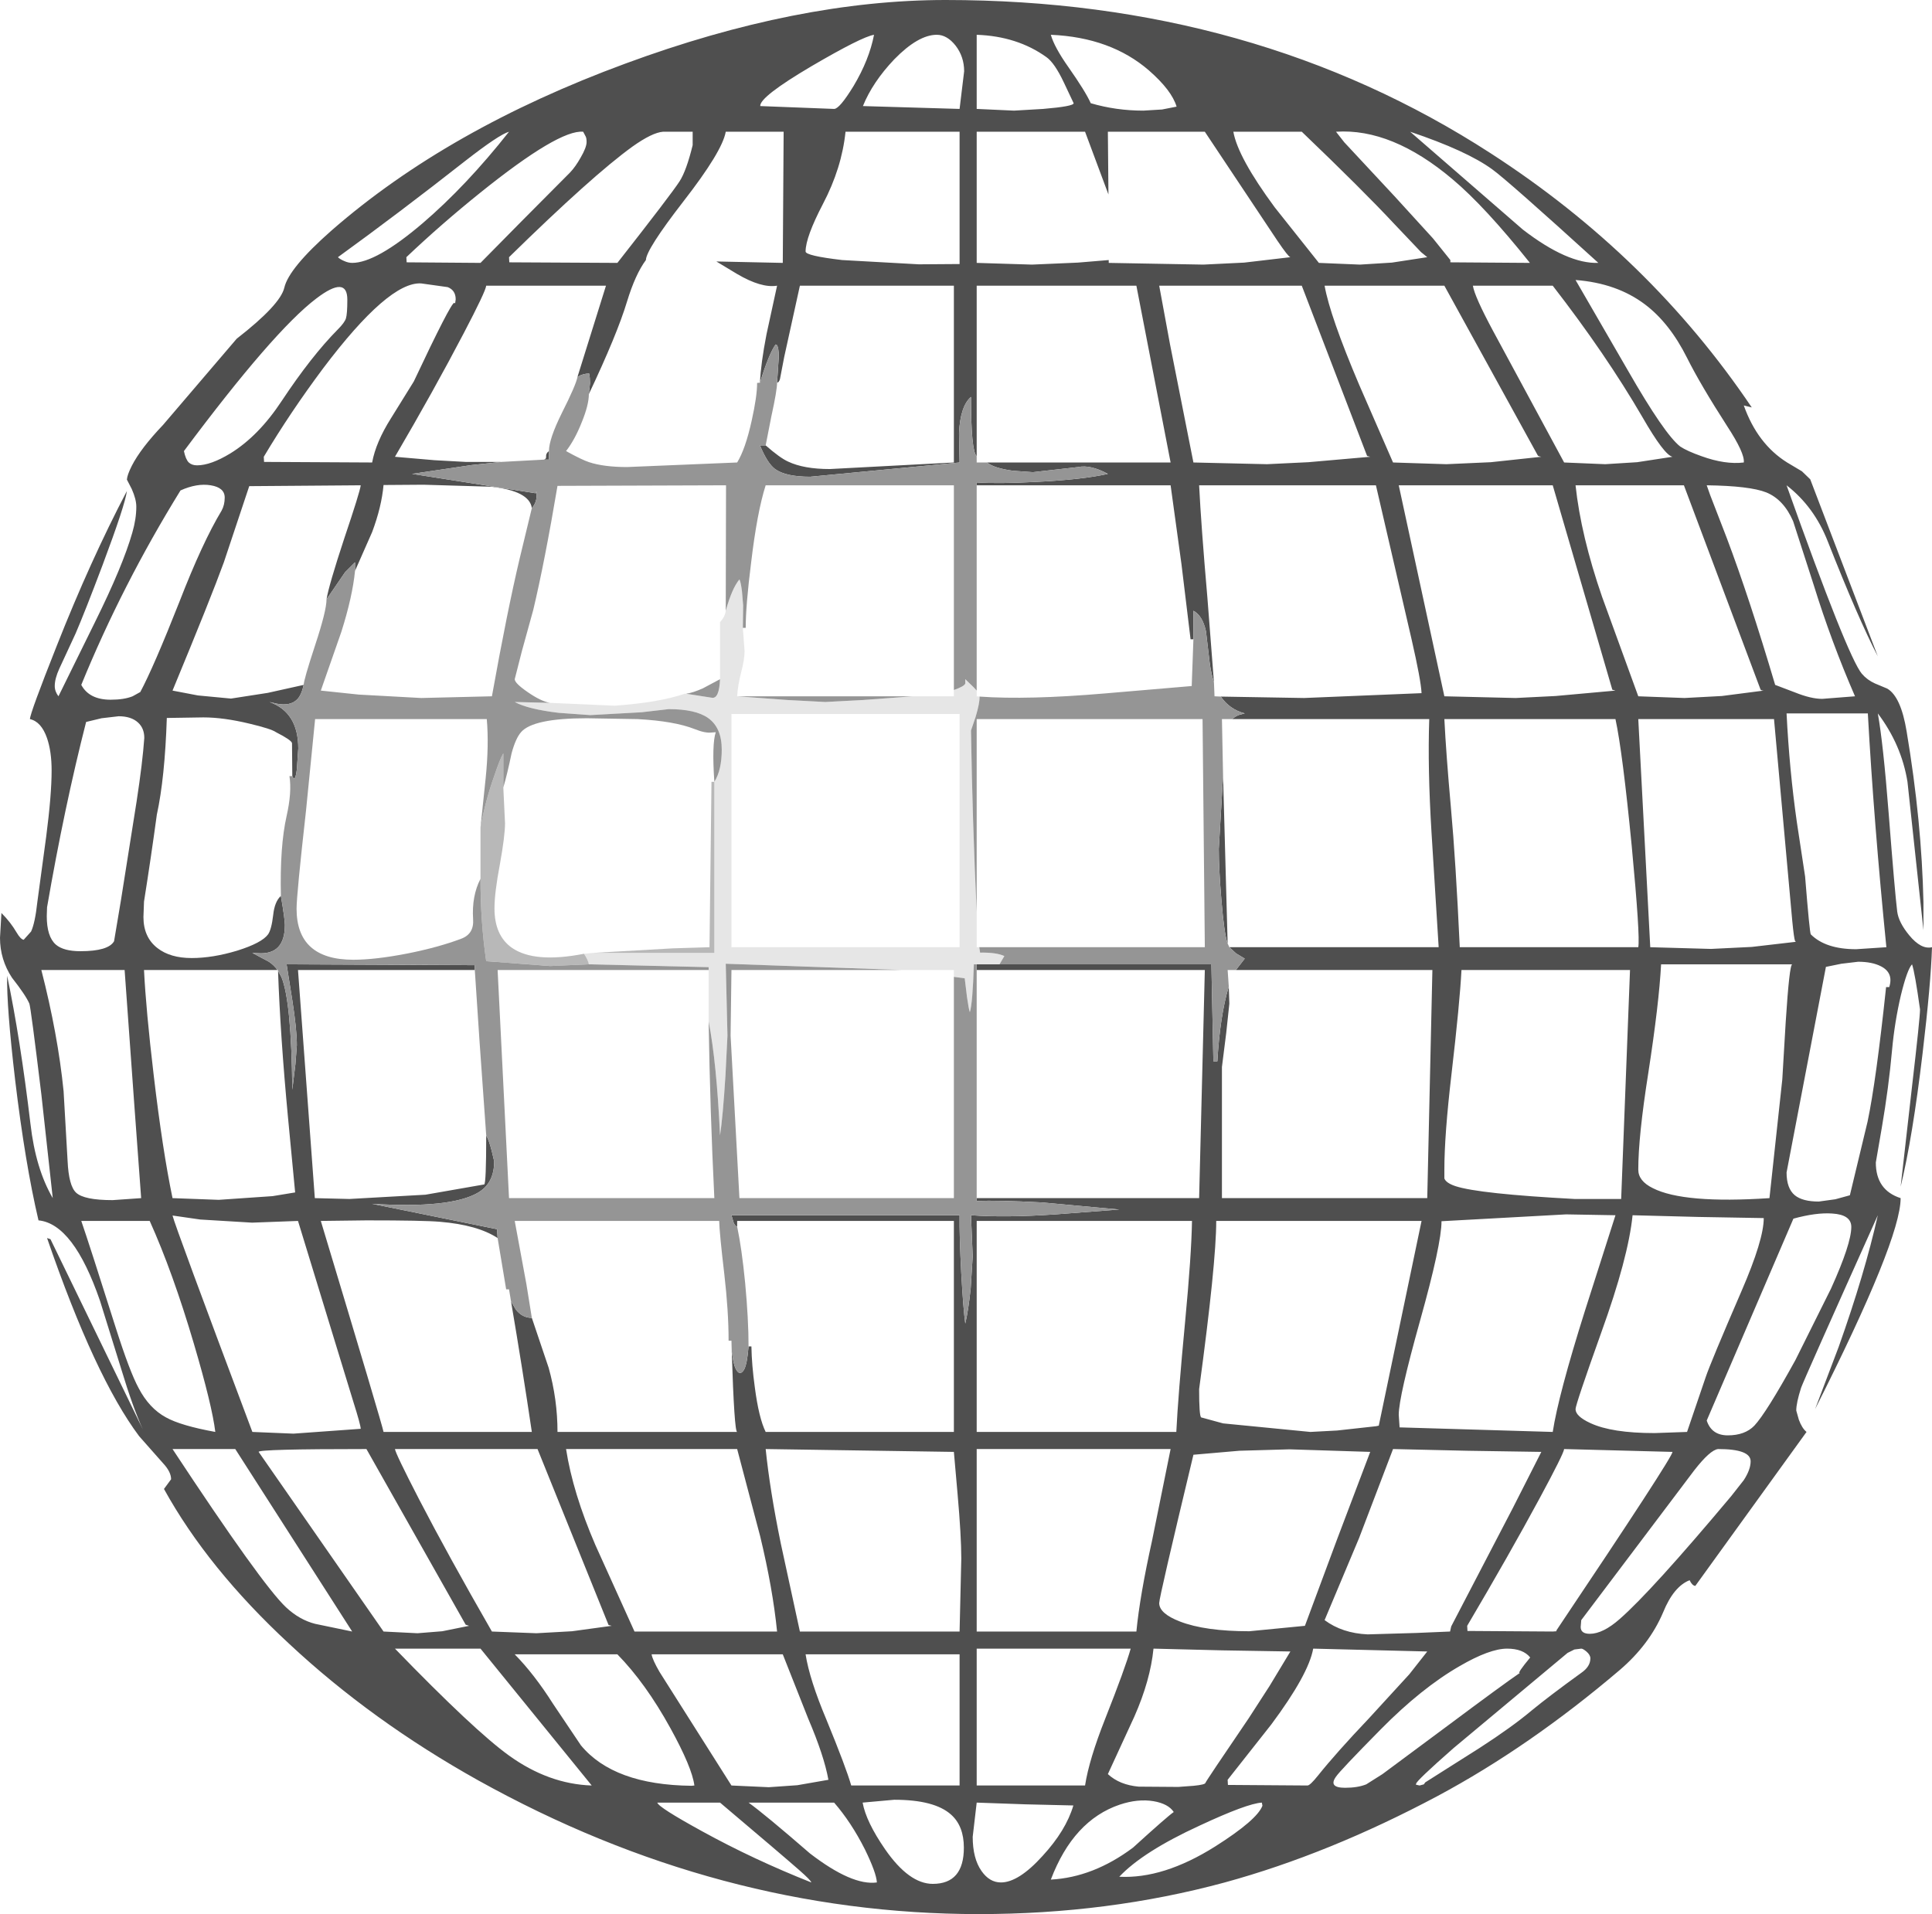 <?xml version="1.0" encoding="UTF-8" standalone="no"?>
<svg xmlns:ffdec="https://www.free-decompiler.com/flash" xmlns:xlink="http://www.w3.org/1999/xlink" ffdec:objectType="shape" height="335.65px" width="338.75px" xmlns="http://www.w3.org/2000/svg">
  <g transform="matrix(1.0, 0.0, 0.0, 1.0, 168.3, 168.1)">
    <path d="M6.95 1.0 L2.95 1.0 2.45 1.0 Q2.25 7.75 1.75 9.4 1.55 8.85 1.25 6.75 L0.85 3.45 -1.05 3.2 -1.05 2.0 -10.1 2.0 -41.05 0.9 -40.75 13.5 -41.1 20.5 Q-41.55 27.65 -42.05 31.0 -42.65 18.2 -44.05 11.0 L-44.05 2.0 -44.05 1.5 -65.05 1.0 Q-65.15 0.3 -65.9 -0.85 L-64.3 -1.0 -43.05 -1.0 -43.05 -31.0 Q-41.75 -33.05 -41.75 -36.65 -41.75 -40.5 -44.15 -42.2 -46.35 -43.75 -51.05 -43.75 L-55.8 -43.2 -64.8 -42.7 -70.35 -43.1 Q-75.75 -43.75 -78.05 -45.0 L-71.9 -44.85 -60.55 -44.35 Q-52.75 -44.9 -48.25 -46.45 L-48.0 -46.45 -43.5 -45.75 Q-42.2 -45.5 -42.05 -49.0 L-42.05 -59.0 Q-41.15 -60.0 -41.05 -61.0 -39.95 -64.95 -38.65 -66.5 -38.4 -66.0 -38.2 -64.35 L-38.0 -61.95 -38.05 -58.0 -37.75 -53.95 Q-37.75 -52.45 -38.35 -50.2 -38.95 -47.85 -39.05 -46.0 L-30.25 -45.35 -23.6 -45.0 -16.95 -45.35 -8.25 -46.0 -1.05 -46.0 -1.05 -47.1 Q0.8 -47.75 0.95 -48.25 L0.95 -49.0 2.4 -47.6 2.95 -47.0 2.95 -46.0 3.45 -45.95 Q3.5 -44.85 2.75 -42.35 L1.95 -40.0 Q2.2 -24.05 2.95 -8.15 L2.95 -2.0 3.4 -2.0 3.55 -1.05 Q6.4 -1.1 7.8 -0.45 L6.95 1.0 M-40.05 -42.9 L-40.05 -2.0 -0.05 -2.0 -0.05 -42.9 -40.05 -42.9" fill="#e6e6e6" fill-opacity="0.996" fill-rule="evenodd" stroke="none"/>
    <path d="M-43.05 -31.0 L-43.05 -1.0 -64.3 -1.0 -50.35 -1.8 -43.9 -2.0 -43.55 -31.0 -43.05 -31.0 M-65.9 -0.85 Q-65.15 0.3 -65.05 1.0 L-71.85 1.3 -83.05 0.45 Q-84.05 -6.4 -84.05 -14.0 L-84.05 -23.0 Q-83.2 -27.65 -81.65 -32.0 -80.65 -35.0 -80.05 -36.0 L-80.05 -30.0 -79.75 -23.75 Q-79.75 -21.55 -80.65 -16.55 -81.6 -11.55 -81.6 -8.8 -81.6 -4.05 -78.55 -1.9 -74.6 0.85 -65.9 -0.85" fill="#b8b8b8" fill-opacity="0.996" fill-rule="evenodd" stroke="none"/>
    <path d="M86.0 -122.1 L99.95 -122.0 Q92.05 -131.9 86.4 -136.65 75.75 -145.65 65.95 -145.0 L67.4 -143.15 76.2 -133.7 82.95 -126.3 86.0 -122.5 86.0 -122.1 M93.5 -110.05 L105.95 -87.0 113.15 -86.7 118.75 -87.05 124.95 -88.0 Q123.5 -88.3 119.65 -95.0 113.25 -106.0 103.95 -118.0 L89.95 -118.0 Q90.25 -116.1 93.5 -110.05 M117.15 -103.1 Q123.55 -91.95 126.3 -89.8 127.5 -89.0 130.05 -88.1 134.2 -86.6 137.45 -87.0 137.65 -88.6 134.55 -93.35 129.85 -100.65 127.5 -105.35 124.45 -111.45 120.15 -114.7 115.2 -118.45 107.95 -119.0 L117.15 -103.1 M111.95 -122.0 Q96.0 -136.5 93.35 -138.4 88.9 -141.65 78.95 -145.0 L98.7 -127.85 Q106.55 -121.8 111.95 -122.0 M19.05 -156.3 Q22.0 -152.1 22.95 -150.0 27.4 -148.7 32.15 -148.7 L35.45 -148.9 38.0 -149.4 Q37.15 -152.25 33.15 -155.75 26.45 -161.55 15.95 -162.0 16.55 -159.85 19.05 -156.3 M9.5 -148.7 L14.6 -149.0 Q19.95 -149.45 19.95 -150.0 L18.25 -153.6 Q16.6 -157.1 15.15 -158.1 10.05 -161.75 2.95 -162.0 L2.95 -149.0 9.5 -148.7 M21.95 -145.0 L2.95 -145.0 2.95 -122.0 12.65 -121.7 20.7 -122.05 26.1 -122.5 26.1 -122.0 42.7 -121.7 49.85 -122.05 57.95 -123.0 Q57.6 -123.05 55.7 -125.85 L42.95 -145.0 25.95 -145.0 26.05 -134.0 21.95 -145.0 M36.85 -107.7 L40.95 -87.0 53.85 -86.7 61.1 -87.05 71.95 -88.0 71.4 -88.15 59.95 -118.0 34.95 -118.0 36.85 -107.7 M4.75 -87.0 L36.95 -87.0 30.95 -118.0 2.95 -118.0 2.95 -88.1 Q1.95 -89.0 1.95 -98.5 0.05 -96.85 -0.15 -92.1 L-0.05 -87.0 -26.25 -84.5 Q-30.55 -84.5 -32.4 -85.85 -33.75 -86.85 -35.05 -90.0 L-34.05 -90.0 Q-31.55 -87.8 -30.1 -87.15 -27.35 -85.85 -22.8 -85.85 L-1.05 -87.0 -1.05 -118.0 -28.05 -118.0 -30.8 -105.5 -31.55 -101.6 Q-31.75 -101.0 -32.05 -101.0 L-31.75 -105.55 Q-31.75 -107.15 -32.1 -107.6 L-32.3 -107.7 Q-33.45 -106.15 -35.05 -101.0 -34.9 -104.35 -33.9 -109.5 L-32.05 -118.0 Q-34.8 -117.55 -39.05 -120.05 L-42.7 -122.25 -31.05 -122.0 -30.9 -145.0 -41.05 -145.0 Q-41.65 -141.55 -48.5 -132.75 -55.0 -124.35 -55.05 -122.5 -56.9 -120.0 -58.35 -115.25 -60.1 -109.45 -65.05 -99.0 L-64.85 -100.9 Q-64.85 -101.9 -65.0 -102.6 -66.1 -102.6 -67.05 -102.0 L-62.05 -118.0 -83.05 -118.0 Q-83.15 -117.0 -87.0 -109.65 -92.2 -99.7 -99.05 -88.0 L-92.1 -87.4 -86.65 -87.1 -80.4 -87.1 -85.6 -86.55 -96.05 -85.0 -74.35 -81.6 Q-74.2 -82.3 -74.2 -81.3 -74.2 -79.95 -75.05 -79.0 -75.45 -82.0 -82.15 -82.75 L-94.05 -83.1 -101.05 -83.05 Q-101.4 -79.2 -103.05 -74.8 L-106.05 -68.0 -106.05 -69.5 -107.8 -67.75 -111.05 -63.0 Q-110.65 -65.45 -107.95 -73.65 -105.2 -81.8 -105.05 -83.0 L-124.6 -82.85 -129.05 -69.5 Q-131.3 -63.3 -138.05 -47.0 L-133.6 -46.15 -127.8 -45.6 -121.35 -46.6 -115.05 -48.0 Q-115.45 -46.2 -116.2 -45.45 -117.4 -44.25 -119.75 -44.7 L-121.05 -45.0 Q-116.0 -43.2 -116.0 -36.85 L-116.25 -33.2 Q-116.55 -30.75 -117.05 -32.0 L-117.1 -37.8 Q-117.25 -38.35 -119.9 -39.7 -120.75 -40.3 -124.55 -41.2 -129.1 -42.3 -132.65 -42.3 L-139.05 -42.2 Q-139.4 -31.65 -140.8 -25.25 -141.85 -17.55 -143.05 -10.0 L-143.15 -7.3 Q-143.15 -3.75 -140.7 -1.85 -138.45 -0.1 -134.7 -0.1 -131.0 -0.1 -126.7 -1.4 -122.4 -2.75 -121.3 -4.25 -120.7 -5.1 -120.4 -7.65 -120.15 -10.0 -119.05 -11.0 -118.35 -6.9 -118.35 -5.9 -118.35 -0.6 -123.1 -0.95 L-124.05 -1.0 -121.15 0.55 Q-120.25 1.15 -119.65 2.0 L-143.05 2.0 Q-142.7 9.05 -141.35 20.45 -139.8 33.6 -138.05 42.0 L-129.95 42.3 -120.5 41.65 -116.55 41.0 -117.8 27.9 Q-119.15 13.55 -119.55 2.15 L-118.95 3.25 Q-117.2 7.5 -117.05 23.0 L-116.5 18.5 -116.25 15.2 Q-116.25 12.4 -117.05 7.3 L-118.05 1.0 -85.05 1.15 -85.05 2.0 -116.05 2.0 -113.1 42.0 -107.05 42.15 -93.7 41.4 -83.4 39.6 Q-83.05 39.45 -83.05 31.0 -82.6 31.75 -82.1 33.65 L-81.65 35.55 Q-81.65 39.4 -84.5 41.05 -89.3 43.85 -103.05 43.0 L-81.15 47.45 -81.05 49.0 Q-84.55 46.7 -91.15 46.15 -93.95 45.9 -104.05 45.9 L-112.05 46.0 Q-101.2 82.0 -101.05 83.0 L-75.05 83.0 Q-76.7 71.85 -78.7 60.1 L-77.85 61.55 Q-76.7 63.0 -75.05 63.0 L-72.1 71.75 Q-70.55 77.3 -70.55 83.0 L-39.05 83.0 Q-39.55 83.0 -40.0 68.85 L-39.85 69.8 Q-39.6 71.7 -39.0 72.4 -38.45 73.05 -37.85 72.1 -37.3 71.15 -37.05 68.0 L-36.55 68.0 Q-36.5 71.2 -35.95 75.2 -35.25 80.55 -34.05 83.0 L-1.05 83.0 -1.05 46.0 -39.05 46.0 -39.05 47.0 Q-39.35 46.95 -39.65 46.35 L-40.05 45.0 -0.05 45.0 Q-0.1 48.5 0.25 55.25 0.6 61.55 0.95 64.0 1.5 61.65 1.9 57.8 L2.25 52.2 1.95 45.0 Q7.95 45.45 16.75 44.85 L27.95 44.0 14.35 42.75 Q6.55 42.35 2.95 42.5 L2.95 42.0 41.95 42.0 42.95 2.0 2.95 2.0 2.95 1.0 6.95 1.0 44.1 1.0 44.45 18.0 45.15 18.0 Q45.6 10.05 47.15 4.9 L47.25 7.9 46.7 13.05 45.95 19.0 45.95 42.0 81.95 42.0 82.85 2.0 48.4 2.0 49.95 0.0 48.45 -0.9 47.25 -2.0 83.95 -2.0 82.7 -22.05 Q82.0 -33.45 82.3 -42.0 L47.75 -42.0 Q48.3 -42.5 49.0 -42.75 L49.95 -43.0 Q47.3 -43.7 45.75 -45.95 L60.35 -45.7 80.95 -46.55 Q80.85 -48.8 79.2 -56.0 L72.95 -83.0 41.95 -83.0 Q42.3 -75.95 43.4 -63.3 L44.55 -48.45 Q44.05 -50.0 43.8 -51.9 L43.15 -57.4 Q42.55 -60.15 40.95 -61.0 L40.95 -56.0 40.45 -56.0 38.85 -69.2 36.95 -83.0 2.95 -83.0 2.95 -83.5 Q6.7 -83.25 13.45 -83.6 21.55 -84.0 25.95 -85.0 22.9 -86.65 20.75 -86.2 L12.8 -85.3 9.3 -85.55 Q6.0 -86.0 4.75 -87.0 M76.15 -128.85 Q70.6 -134.8 59.95 -145.0 L47.95 -145.0 Q48.75 -140.5 55.2 -131.75 L62.95 -122.0 70.15 -121.7 75.75 -122.05 81.95 -123.0 80.85 -123.9 76.15 -128.85 M70.0 -100.65 L75.95 -87.0 85.3 -86.7 93.1 -87.05 101.95 -88.0 Q101.55 -88.05 101.35 -88.2 L84.95 -118.0 63.95 -118.0 Q64.9 -112.65 70.0 -100.65 M46.95 -2.65 Q46.35 -4.25 45.85 -10.35 45.4 -15.75 45.4 -19.25 L46.15 -32.0 46.95 -2.65 M149.1 -84.05 L160.95 -53.0 Q157.5 -59.65 152.2 -73.1 149.8 -79.25 144.95 -83.0 155.65 -52.95 158.15 -49.95 159.1 -48.85 160.45 -48.25 L162.6 -47.35 Q165.0 -45.95 166.0 -39.85 168.65 -24.05 168.95 -9.85 L168.95 -5.0 166.15 -31.0 Q165.1 -37.5 160.95 -43.0 161.9 -37.7 162.85 -25.5 163.95 -11.45 164.35 -8.25 164.6 -6.35 166.45 -4.1 168.55 -1.55 170.45 -2.0 170.25 4.4 168.8 16.6 167.05 31.35 164.95 40.0 L166.95 22.4 Q168.35 10.4 168.35 8.9 167.45 2.45 166.95 1.0 166.1 1.9 165.0 6.4 163.9 11.1 163.45 16.0 162.85 22.65 161.65 29.65 L160.6 35.75 Q160.6 40.6 164.95 42.0 164.95 49.3 149.95 79.0 L154.1 68.05 Q158.65 55.25 160.95 45.0 147.95 73.95 147.5 75.25 146.65 77.9 146.65 79.25 L147.1 80.85 Q147.65 82.35 148.45 83.0 L128.95 110.0 Q128.4 109.95 127.95 109.0 125.15 110.1 123.3 114.65 120.9 120.3 115.7 124.75 99.9 138.2 83.75 146.85 64.7 157.0 46.45 162.0 25.95 167.55 3.3 167.55 -42.3 167.55 -84.45 144.1 -103.15 133.65 -117.6 120.15 -131.85 106.95 -139.55 93.0 L-138.3 91.3 Q-138.3 90.0 -139.7 88.5 L-143.9 83.75 Q-151.65 73.4 -160.05 49.0 L-159.45 49.2 -143.25 82.55 Q-145.0 78.75 -147.05 71.95 L-150.75 60.05 Q-155.4 46.5 -161.55 45.9 -163.9 35.9 -165.65 21.25 -167.15 8.45 -167.05 3.0 -164.75 13.95 -162.95 29.05 -162.05 36.85 -159.05 42.0 L-161.05 23.8 Q-162.9 8.55 -163.15 7.9 -163.8 6.4 -166.2 3.35 -168.3 0.15 -168.3 -3.65 L-168.05 -8.0 Q-166.45 -6.4 -165.4 -4.6 -164.7 -3.4 -164.15 -3.3 L-162.85 -4.75 Q-162.15 -6.25 -161.75 -9.95 L-160.2 -21.4 Q-159.25 -28.7 -159.25 -33.0 -159.25 -36.3 -160.05 -38.65 -161.05 -41.55 -163.05 -42.0 -163.05 -43.0 -158.35 -54.85 -152.45 -69.8 -146.05 -82.0 -146.35 -79.6 -150.3 -69.05 -153.45 -60.7 -155.05 -57.0 L-157.9 -50.85 Q-158.7 -49.1 -158.7 -47.8 -158.7 -46.85 -158.05 -46.0 L-151.65 -59.0 Q-146.75 -68.9 -145.1 -74.7 -144.4 -77.1 -144.4 -79.25 -144.4 -80.55 -145.2 -82.35 L-146.05 -84.0 Q-146.0 -84.8 -145.2 -86.4 -143.65 -89.45 -139.7 -93.6 L-126.8 -108.7 Q-119.15 -114.65 -118.45 -117.65 -117.65 -121.1 -110.15 -127.7 -89.75 -145.5 -58.65 -156.95 -28.45 -168.1 -2.5 -168.1 51.55 -168.1 93.1 -141.2 120.95 -123.2 138.85 -96.65 L137.45 -97.0 Q139.85 -90.25 145.05 -87.0 L147.65 -85.45 149.1 -84.05 M131.55 -81.3 L134.45 -73.8 Q138.4 -63.35 142.95 -48.0 L146.5 -46.65 Q149.25 -45.55 151.2 -45.55 L156.95 -46.0 Q152.8 -55.55 149.7 -65.55 L146.1 -76.7 Q144.45 -80.5 141.4 -81.75 138.5 -82.9 130.95 -83.0 L131.55 -81.3 M112.6 -63.45 L118.95 -46.0 127.05 -45.7 133.6 -46.05 140.95 -47.0 Q140.6 -47.0 140.4 -47.15 L126.95 -83.0 107.95 -83.0 Q108.9 -74.15 112.6 -63.45 M114.95 -47.0 L114.4 -47.15 103.95 -83.0 76.95 -83.0 84.95 -46.0 97.45 -45.7 104.45 -46.05 114.95 -47.0 M86.1 -26.45 Q86.95 -17.1 87.65 -2.0 L118.95 -2.0 Q119.3 -3.85 117.8 -19.75 116.2 -36.2 114.95 -42.0 L84.95 -42.0 Q85.25 -35.95 86.1 -26.45 M121.05 -2.0 L131.7 -1.7 138.85 -2.05 146.6 -2.95 146.45 -3.05 Q146.25 -3.5 145.95 -6.6 L142.75 -42.0 118.95 -42.0 121.05 -2.0 M144.95 -43.0 Q145.45 -33.05 146.75 -23.95 L148.2 -14.4 Q149.0 -4.45 149.2 -4.25 151.8 -1.65 157.15 -1.65 L162.45 -2.0 Q160.25 -24.0 159.2 -43.0 L144.95 -43.0 M162.95 5.0 Q163.75 2.5 161.5 1.35 159.95 0.55 157.5 0.55 L154.55 0.9 151.85 1.45 144.95 37.5 Q144.95 40.3 146.4 41.5 147.75 42.6 150.6 42.6 L153.5 42.2 156.05 41.5 159.15 28.6 Q160.65 21.5 162.4 5.0 L162.95 5.0 M144.8 11.1 Q145.45 1.0 145.95 1.0 L122.95 1.0 Q122.6 7.8 120.7 20.1 118.95 31.2 118.95 37.0 118.95 39.0 121.5 40.25 126.9 43.0 141.95 42.0 L144.2 21.2 144.8 11.1 M129.45 45.3 L117.95 45.0 Q117.2 52.45 112.45 65.6 107.95 78.2 107.95 79.0 107.95 80.25 110.55 81.45 114.3 83.2 121.8 83.2 L127.5 83.0 130.75 73.45 Q131.6 70.9 137.05 58.3 140.95 49.3 140.95 45.5 L129.45 45.3 M146.15 45.6 L130.95 81.0 Q131.8 83.6 134.65 83.6 137.65 83.6 139.3 81.9 141.4 79.65 146.5 70.4 L152.75 57.85 Q156.3 50.0 156.3 47.05 156.3 44.9 152.95 44.7 150.15 44.5 146.15 45.6 M86.2 20.25 Q84.95 30.95 84.95 37.0 L84.95 38.55 Q85.25 39.35 86.9 39.9 91.0 41.25 107.8 42.15 L115.95 42.15 117.5 2.0 87.95 2.0 Q87.65 7.8 86.2 20.25 M106.3 44.85 L84.45 46.05 Q84.45 50.05 80.7 63.45 76.95 76.85 76.95 80.0 L77.1 82.2 103.95 83.0 Q104.95 76.5 109.6 61.75 L114.95 45.0 106.3 44.85 M101.7 94.55 Q96.3 104.55 88.95 117.0 L89.0 117.9 103.95 118.0 104.6 117.95 104.6 117.8 Q124.95 87.45 124.95 86.5 L124.9 86.5 105.95 86.0 Q105.85 86.85 101.7 94.55 M88.95 86.3 L75.95 86.0 70.0 101.6 63.95 116.0 Q67.05 118.3 71.5 118.5 L80.05 118.25 85.95 118.0 86.15 117.1 96.95 96.35 101.95 86.5 88.95 86.3 M138.65 88.15 Q138.65 86.0 132.95 86.0 131.55 86.15 128.75 89.75 L108.95 116.0 108.85 117.2 Q108.85 118.4 110.45 118.4 112.75 118.4 115.7 115.8 121.25 110.95 135.25 94.25 L137.45 91.45 Q138.65 89.6 138.65 88.15 M44.95 46.0 Q44.95 53.35 41.95 75.5 41.95 80.15 42.3 80.45 L46.15 81.5 61.45 83.0 66.15 82.75 72.95 82.0 73.45 81.9 80.95 46.0 44.95 46.0 M37.95 83.0 Q38.25 76.75 39.5 63.6 40.6 52.0 40.7 46.0 L2.95 46.0 2.95 83.0 37.95 83.0 M2.95 86.0 L2.95 118.0 30.95 118.0 Q31.55 111.75 33.7 102.05 L36.95 86.0 2.95 86.0 M49.0 86.3 L40.95 87.0 Q34.95 112.0 34.95 113.0 34.95 114.85 38.6 116.25 43.0 117.95 50.75 117.95 L60.5 117.0 66.15 101.8 71.95 86.5 57.8 86.05 49.0 86.3 M45.95 121.3 L33.95 121.0 Q33.4 126.55 30.6 132.9 L25.95 143.0 Q28.0 144.9 31.35 145.2 L38.3 145.25 41.0 145.05 Q43.0 144.85 43.05 144.55 43.2 144.15 50.65 133.2 L54.3 127.55 57.95 121.5 45.95 121.3 M47.0 144.9 L60.95 145.0 Q61.4 145.0 62.8 143.25 66.0 139.25 71.7 133.25 L78.8 125.5 81.95 121.5 61.95 121.0 Q61.15 125.5 54.6 134.3 L46.95 144.0 47.0 144.9 M67.55 145.4 Q69.75 145.4 71.25 144.8 L74.1 143.0 85.55 134.5 Q95.2 127.3 98.2 125.25 97.6 125.45 100.0 122.55 98.75 121.0 95.95 121.0 92.9 121.0 87.65 124.05 80.95 127.9 73.75 135.2 66.65 142.4 65.95 143.45 64.55 145.4 67.55 145.4 M79.95 144.85 L80.6 145.0 81.35 144.8 81.6 144.45 91.15 138.4 Q96.8 134.75 100.25 131.85 103.35 129.3 108.95 125.25 110.55 124.15 110.55 122.7 110.55 122.1 109.85 121.5 109.25 121.0 108.95 121.0 L107.75 121.15 106.55 121.75 86.55 138.45 Q79.95 144.25 80.0 144.7 L79.95 144.85 M2.95 148.0 L2.25 154.0 Q2.25 157.8 3.8 160.0 5.2 162.0 7.2 162.0 10.3 162.0 14.5 157.35 18.6 152.9 19.9 148.5 L11.45 148.3 2.95 148.0 M25.5 133.25 Q29.0 124.4 29.95 121.0 L2.95 121.0 2.95 145.0 21.95 145.0 Q22.65 140.45 25.5 133.25 M28.05 148.35 Q19.9 151.1 15.95 161.5 23.4 161.1 30.35 155.9 36.4 150.4 37.5 149.65 36.55 148.2 33.95 147.75 31.2 147.3 28.05 148.35 M53.05 148.55 L52.95 148.0 Q50.35 148.15 42.0 152.05 32.1 156.6 27.95 161.0 35.7 161.4 44.75 155.7 52.1 151.05 53.05 148.55 M-22.05 -149.0 Q-21.1 -149.0 -18.65 -153.0 -15.9 -157.6 -15.05 -162.0 -17.2 -161.65 -26.0 -156.5 -35.15 -151.1 -35.0 -149.5 L-22.05 -149.0 M-11.5 -157.7 Q-15.3 -153.7 -17.0 -149.5 L-0.05 -149.0 0.75 -155.6 Q0.75 -158.15 -0.75 -160.1 -2.25 -162.0 -4.05 -162.0 -7.3 -162.0 -11.5 -157.7 M-46.85 -145.0 L-52.05 -145.0 Q-53.95 -144.85 -57.4 -142.4 -64.4 -137.35 -79.05 -123.0 L-79.0 -122.1 -60.05 -122.0 Q-50.6 -134.05 -49.15 -136.3 -47.95 -138.15 -46.85 -142.65 L-46.85 -145.0 M-66.05 -145.0 Q-70.3 -145.4 -84.1 -134.3 -91.0 -128.75 -97.05 -123.0 L-97.0 -122.1 -84.05 -122.0 -76.85 -129.3 -68.35 -137.85 Q-67.4 -138.85 -66.5 -140.45 -65.45 -142.25 -65.45 -143.2 -65.45 -143.85 -65.6 -144.15 L-66.05 -145.0 M-20.05 -145.0 Q-20.7 -138.65 -24.0 -132.35 -27.05 -126.5 -27.05 -124.0 -27.05 -123.25 -20.65 -122.5 L-7.2 -121.75 -0.05 -121.8 -0.05 -145.0 -20.05 -145.0 M-108.0 -122.35 Q-107.25 -122.0 -106.55 -122.0 -102.35 -122.0 -94.2 -128.95 -86.55 -135.5 -79.05 -145.0 -80.8 -144.5 -86.7 -139.9 -98.35 -130.75 -109.05 -123.0 -108.7 -122.65 -108.0 -122.35 M-107.65 -112.25 Q-107.4 -113.05 -107.4 -115.55 -107.4 -119.9 -112.85 -115.75 -120.35 -110.05 -136.05 -89.0 -135.75 -87.55 -135.2 -87.0 -134.65 -86.5 -133.75 -86.5 -131.35 -86.5 -127.9 -88.6 -122.95 -91.65 -118.9 -97.8 -113.7 -105.65 -109.05 -110.35 -107.9 -111.5 -107.65 -112.25 M-88.65 -115.0 L-88.5 -114.9 -88.4 -115.6 Q-88.4 -117.2 -89.8 -117.75 L-94.45 -118.4 Q-100.15 -118.75 -111.65 -103.5 -117.4 -95.8 -122.05 -88.0 L-122.0 -87.1 -103.05 -87.0 Q-102.4 -90.55 -99.75 -94.75 L-95.75 -101.2 Q-89.25 -115.0 -88.65 -115.0 M-128.9 -80.85 Q-128.9 -82.6 -131.35 -83.0 -133.75 -83.4 -136.65 -82.1 -146.9 -65.5 -154.05 -48.0 -152.65 -45.4 -148.9 -45.4 -146.55 -45.4 -145.05 -46.0 L-143.7 -46.75 Q-141.35 -51.15 -136.85 -62.55 -132.8 -73.0 -129.45 -78.55 -128.9 -79.55 -128.9 -80.85 M-150.5 -42.15 L-153.2 -41.5 Q-157.0 -26.65 -160.05 -9.0 L-160.1 -7.45 Q-160.1 -3.85 -158.5 -2.45 -157.15 -1.3 -154.2 -1.3 -149.3 -1.3 -148.3 -3.05 L-147.1 -10.2 -144.35 -27.55 Q-143.3 -34.4 -143.0 -38.7 -143.0 -40.4 -144.1 -41.4 -145.3 -42.5 -147.5 -42.5 L-150.5 -42.15 M-72.05 -89.0 L-72.05 -87.5 -72.95 -87.5 Q-72.5 -87.6 -72.55 -88.05 -72.6 -88.6 -72.05 -89.0 M-1.05 86.5 L-34.05 86.0 Q-33.3 93.3 -31.4 102.55 L-28.05 118.0 -0.05 118.0 0.25 105.2 Q0.25 101.25 -0.4 93.9 L-1.05 86.5 M-69.05 86.0 Q-67.85 93.7 -63.9 102.85 L-57.05 118.0 -32.05 118.0 Q-32.8 110.5 -35.0 101.35 L-39.05 86.0 -69.05 86.0 M-161.05 2.0 Q-158.15 13.3 -157.15 23.25 L-156.45 35.45 Q-156.25 39.85 -154.95 41.05 -153.55 42.35 -148.55 42.35 L-143.55 42.0 -144.75 25.65 -146.45 2.0 -161.05 2.0 M-154.05 46.0 Q-152.6 50.2 -148.0 64.75 -145.55 72.45 -144.0 75.3 -142.15 78.85 -139.2 80.45 -136.6 81.9 -130.55 83.0 -131.1 78.4 -134.3 67.55 -138.0 55.0 -142.05 46.0 L-154.05 46.0 M-138.05 45.05 Q-137.65 46.8 -124.05 83.0 L-116.85 83.3 -105.05 82.45 Q-105.1 81.65 -106.35 77.7 L-116.05 46.0 -124.1 46.3 -133.2 45.75 -138.05 45.05 M-138.05 86.0 Q-122.4 109.75 -118.15 113.75 -115.8 115.95 -113.05 116.65 L-106.55 118.0 -127.05 86.0 -138.05 86.0 M-94.8 94.85 Q-89.75 104.6 -82.05 118.0 L-74.25 118.3 -68.0 117.95 -61.05 117.0 -61.6 116.85 -74.05 86.0 -99.05 86.0 Q-98.95 86.8 -94.8 94.85 M-122.95 86.5 L-101.05 118.0 -95.1 118.3 -90.75 117.95 -86.05 117.0 -86.65 116.8 -104.05 86.0 Q-123.05 86.0 -122.95 86.5 M-99.05 121.0 Q-85.1 135.4 -79.05 139.75 -72.1 144.75 -64.55 145.0 L-84.05 121.0 -99.05 121.0 M-26.6 133.25 L-31.05 122.0 -54.05 122.0 Q-53.9 122.95 -52.65 125.1 L-40.05 145.0 -33.5 145.3 -28.5 144.95 -23.05 144.0 Q-23.8 139.8 -26.6 133.25 M-37.05 148.0 Q-34.2 150.05 -26.3 156.9 -18.9 162.6 -14.55 162.0 -14.65 160.3 -16.65 156.2 -19.05 151.45 -22.05 148.0 L-37.05 148.0 M-17.05 148.0 Q-16.45 151.35 -13.1 156.2 -8.9 162.25 -4.75 162.25 0.7 162.25 0.7 155.9 0.7 152.1 -1.55 150.1 -4.45 147.5 -11.5 147.5 L-17.05 148.0 M-0.05 145.0 L-0.05 122.0 -27.05 122.0 Q-26.35 126.45 -23.4 133.45 -19.95 141.85 -19.05 145.0 L-0.05 145.0 M-66.45 137.95 Q-60.7 144.9 -47.05 145.05 L-46.55 145.0 Q-46.95 141.85 -50.75 134.95 -55.1 127.05 -60.05 122.0 L-78.05 122.0 Q-74.65 125.45 -71.35 130.65 L-66.45 137.95 M-53.05 148.0 Q-52.9 148.8 -45.15 153.05 -36.15 158.0 -26.05 162.0 -26.1 161.65 -28.15 159.85 -31.05 157.3 -42.05 148.0 L-53.05 148.0" fill="#4b4b4b" fill-opacity="0.973" fill-rule="evenodd" stroke="none"/>
    <path d="M2.95 -88.1 L2.95 -87.0 4.75 -87.0 Q6.0 -86.0 9.3 -85.55 L12.8 -85.3 20.75 -86.2 Q22.9 -86.65 25.95 -85.0 21.55 -84.0 13.45 -83.6 6.7 -83.25 2.95 -83.5 L2.95 -83.0 2.95 -47.0 2.4 -47.6 0.95 -49.0 0.95 -48.25 Q0.8 -47.75 -1.05 -47.1 L-1.05 -83.0 -34.05 -83.0 Q-35.55 -78.3 -36.6 -69.45 -37.55 -61.95 -37.55 -58.0 L-38.05 -58.0 -38.0 -61.95 -38.2 -64.35 Q-38.4 -66.0 -38.65 -66.5 -39.95 -64.95 -41.05 -61.0 L-41.0 -83.0 -70.55 -82.9 Q-72.8 -69.55 -74.8 -61.15 L-76.8 -53.9 -78.05 -49.0 Q-78.05 -48.3 -75.8 -46.75 -73.5 -45.15 -71.9 -44.85 L-78.05 -45.0 Q-75.75 -43.75 -70.35 -43.1 L-64.8 -42.7 -55.8 -43.2 -51.05 -43.75 Q-46.35 -43.75 -44.15 -42.2 -41.75 -40.5 -41.75 -36.65 -41.75 -33.05 -43.05 -31.0 -43.5 -37.65 -42.8 -39.7 L-43.5 -39.65 Q-44.65 -39.5 -46.5 -40.25 -50.05 -41.65 -56.5 -42.0 L-65.4 -42.15 Q-74.85 -42.15 -76.95 -39.7 -77.9 -38.6 -78.6 -36.0 -79.35 -32.4 -80.05 -30.0 L-80.05 -36.0 Q-80.65 -35.0 -81.65 -32.0 -83.2 -27.65 -84.05 -23.0 L-83.15 -31.6 Q-82.55 -37.45 -82.95 -42.0 L-113.05 -42.0 -114.65 -25.9 Q-116.3 -11.2 -116.3 -8.75 -116.3 0.2 -106.35 0.2 -102.5 0.2 -96.85 -0.9 -91.35 -2.0 -87.4 -3.5 -85.15 -4.35 -85.35 -6.95 -85.6 -11.0 -84.05 -14.0 -84.05 -6.4 -83.05 0.45 L-71.85 1.3 -65.05 1.0 -44.05 1.5 -44.05 2.0 -81.05 2.0 -79.05 42.0 -43.05 42.0 Q-43.8 26.75 -44.05 11.0 -42.65 18.2 -42.05 31.0 -41.55 27.65 -41.1 20.5 L-40.75 13.5 -41.05 0.9 -10.1 2.0 -40.05 2.0 -40.2 13.5 -38.65 42.0 -1.05 42.0 -1.05 3.2 0.85 3.45 1.25 6.75 Q1.55 8.85 1.75 9.4 2.25 7.75 2.45 1.0 L2.95 1.0 2.95 2.0 2.95 42.0 2.95 42.5 Q6.55 42.35 14.35 42.75 L27.95 44.0 16.75 44.85 Q7.95 45.45 1.95 45.0 L2.25 52.2 1.9 57.8 Q1.5 61.65 0.95 64.0 0.6 61.55 0.25 55.25 -0.1 48.5 -0.05 45.0 L-40.05 45.0 -39.65 46.35 Q-39.35 46.95 -39.05 47.0 -38.25 50.75 -37.65 56.85 -37.05 63.25 -37.05 68.0 -37.3 71.15 -37.85 72.1 -38.45 73.05 -39.0 72.4 -39.6 71.7 -39.85 69.8 L-40.0 68.85 -40.05 67.0 -40.55 67.0 Q-40.55 61.85 -41.3 55.35 -42.15 48.15 -42.2 46.0 L-78.05 46.0 -76.0 57.1 -75.05 63.0 Q-76.7 63.0 -77.85 61.55 L-78.7 60.1 -79.05 58.0 -79.55 58.0 -81.05 49.0 -81.15 47.45 -103.05 43.0 Q-89.3 43.85 -84.5 41.05 -81.65 39.4 -81.65 35.55 L-82.1 33.65 Q-82.6 31.75 -83.05 31.0 L-84.2 14.8 -85.05 2.0 -85.05 1.15 -118.05 1.0 -117.05 7.3 Q-116.25 12.4 -116.25 15.2 L-116.5 18.5 -117.05 23.0 Q-117.2 7.5 -118.95 3.25 L-119.55 2.15 -119.55 2.0 -119.65 2.0 Q-120.25 1.15 -121.15 0.55 L-124.05 -1.0 -123.1 -0.95 Q-118.35 -0.6 -118.35 -5.9 -118.35 -6.9 -119.05 -11.0 -119.25 -19.65 -118.05 -25.0 -117.1 -29.2 -117.55 -32.0 L-117.05 -32.0 Q-116.55 -30.75 -116.25 -33.2 L-116.0 -36.85 Q-116.0 -43.2 -121.05 -45.0 L-119.75 -44.7 Q-117.4 -44.25 -116.2 -45.45 -115.45 -46.2 -115.05 -48.0 -115.05 -48.85 -113.05 -54.95 -111.05 -61.0 -111.05 -63.0 L-107.8 -67.75 -106.05 -69.5 -106.05 -68.0 Q-106.5 -63.45 -108.45 -57.3 L-112.05 -47.0 -105.4 -46.3 -94.45 -45.7 -82.05 -46.0 Q-79.35 -61.05 -77.15 -70.3 L-75.05 -79.0 Q-74.2 -79.95 -74.2 -81.3 -74.2 -82.3 -74.35 -81.6 L-96.05 -85.0 -85.6 -86.55 -80.4 -87.1 -72.95 -87.5 -72.05 -87.5 -72.05 -89.0 Q-72.05 -91.1 -69.8 -95.65 -67.3 -100.6 -67.05 -102.0 -66.1 -102.6 -65.0 -102.6 -64.85 -101.9 -64.85 -100.9 L-65.05 -99.0 Q-65.05 -97.1 -66.3 -94.05 -67.5 -91.0 -69.05 -89.0 -66.25 -87.45 -65.0 -87.05 -62.4 -86.2 -58.35 -86.2 L-39.05 -87.0 Q-37.6 -89.35 -36.5 -94.35 -35.55 -98.6 -35.55 -100.95 L-35.05 -101.0 Q-33.45 -106.15 -32.3 -107.7 L-32.1 -107.6 Q-31.75 -107.15 -31.75 -105.55 L-32.05 -101.0 Q-32.05 -99.65 -33.05 -95.1 L-34.05 -90.0 -35.05 -90.0 Q-33.75 -86.85 -32.4 -85.85 -30.55 -84.5 -26.25 -84.5 L-0.05 -87.0 -0.15 -92.1 Q0.05 -96.85 1.95 -98.5 1.95 -89.0 2.95 -88.1 M40.95 -56.0 L40.95 -61.0 Q42.55 -60.15 43.15 -57.4 L43.8 -51.9 Q44.05 -50.0 44.55 -48.45 L44.65 -46.0 45.75 -45.95 Q47.3 -43.7 49.95 -43.0 L49.0 -42.75 Q48.3 -42.5 47.75 -42.0 L45.95 -42.0 46.15 -32.0 45.4 -19.25 Q45.4 -15.75 45.85 -10.35 46.35 -4.25 46.95 -2.65 L47.25 -2.0 48.45 -0.9 49.95 0.0 48.4 2.0 46.95 2.0 47.15 4.9 Q45.6 10.05 45.15 18.0 L44.45 18.0 44.1 1.0 6.95 1.0 7.8 -0.45 Q6.4 -1.1 3.55 -1.05 L3.4 -2.0 42.95 -2.0 42.55 -42.0 2.95 -42.0 2.95 -8.15 Q2.2 -24.05 1.95 -40.0 L2.75 -42.35 Q3.5 -44.85 3.45 -45.95 11.95 -45.35 25.4 -46.5 L40.65 -47.8 40.95 -56.0 M-8.25 -46.0 L-16.95 -45.35 -23.6 -45.0 -30.25 -45.35 -39.05 -46.0 -8.25 -46.0 M-42.05 -49.0 Q-42.2 -45.5 -43.5 -45.75 L-48.0 -46.45 Q-46.85 -46.6 -45.05 -47.4 L-42.05 -49.0" fill="#959595" fill-opacity="0.996" fill-rule="evenodd" stroke="none"/>
  </g>
</svg>
